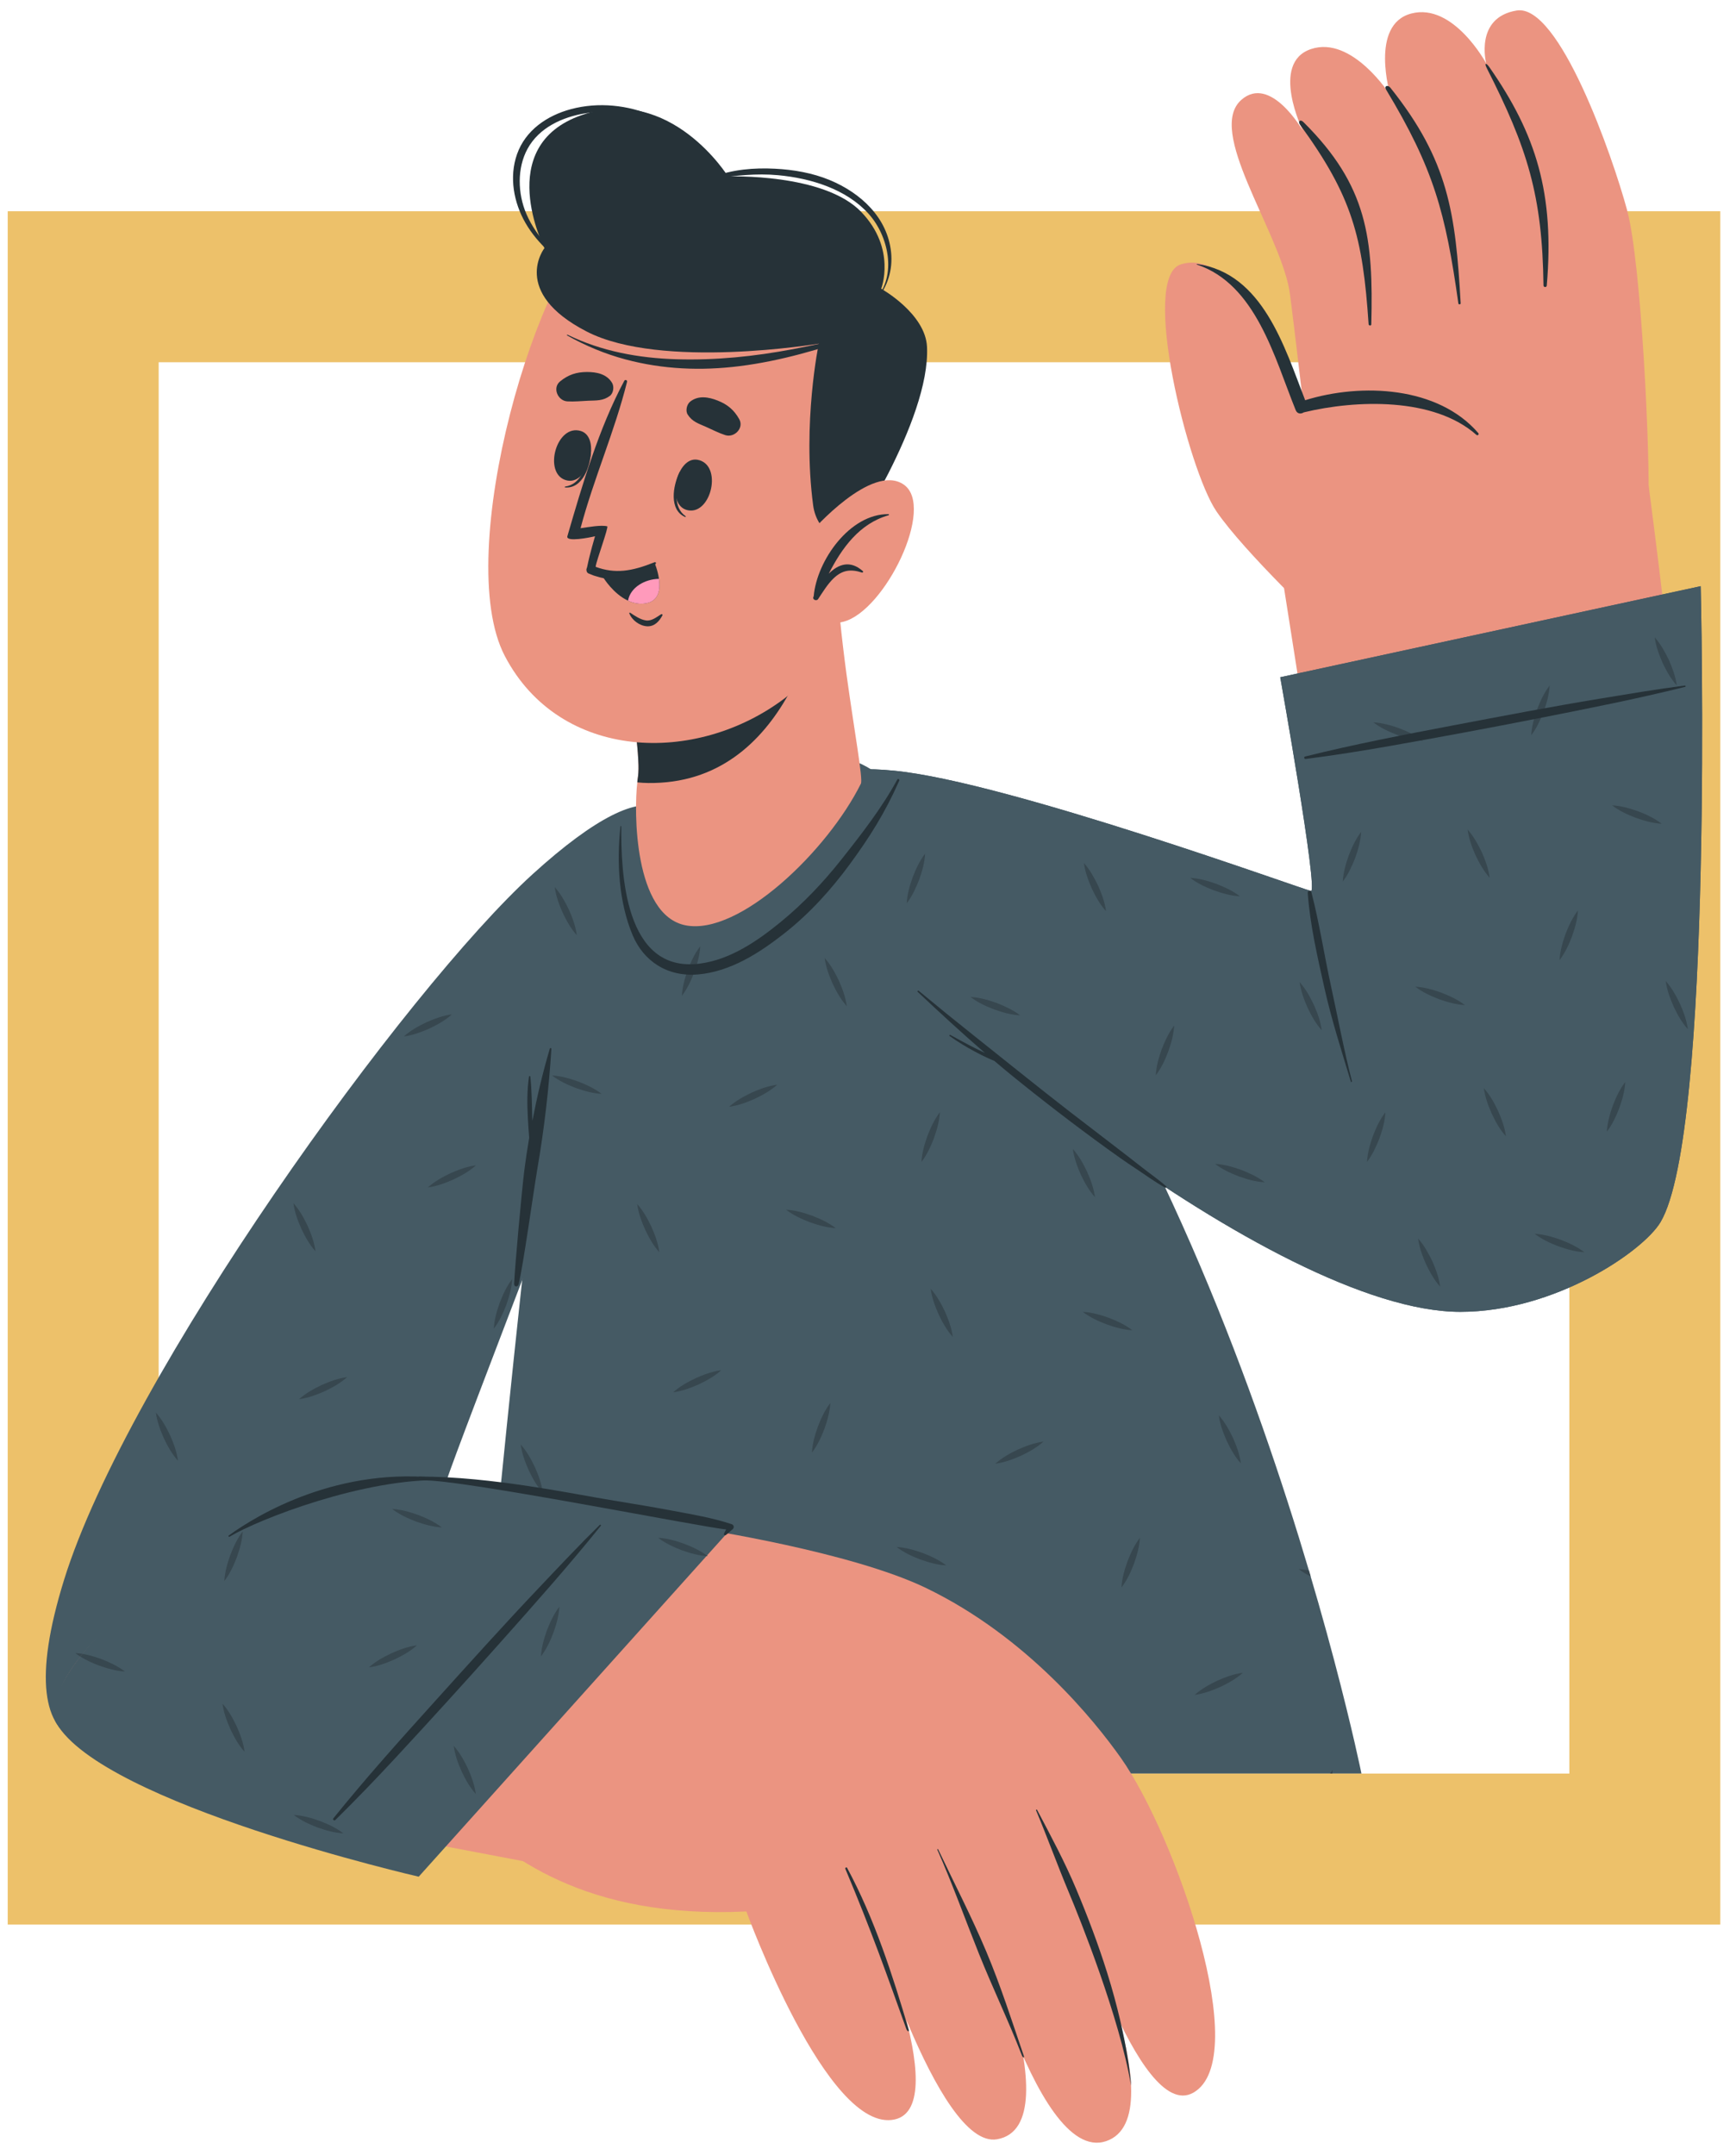 <svg width="108" height="134" viewBox="0 0 108 134" fill="none" xmlns="http://www.w3.org/2000/svg">
<path d="M107.023 119.678H0.48V13.136H107.023V119.678ZM9.871 110.288H97.633V22.526H9.871V110.288Z" fill="#EDC16A"/>
<path d="M33.091 54.959C18.578 69.671 0.32 100.617 3.723 106.891C7.514 113.879 27.724 93.256 27.646 92.051C27.588 91.141 34.697 72.343 40.091 58.672C45.479 45.013 36.68 51.321 33.091 54.959Z" fill="#EB9481"/>
<path d="M27.783 92.073C28.401 90.064 38.074 65.276 40.84 57.438C43.606 49.6 41.043 47.174 33.143 54.353C25.244 61.532 7.935 85.516 3.984 98.246C0.179 110.508 6.491 110.508 14.821 104.856C21.642 100.228 27.783 92.073 27.783 92.073Z" fill="#455A64"/>
<path d="M35.394 56.573C35.617 57.075 35.81 57.591 35.886 58.16C35.504 57.731 35.239 57.248 35.003 56.752C34.782 56.249 34.588 55.734 34.511 55.165C34.893 55.594 35.157 56.077 35.394 56.573ZM9.698 87.841C9.775 88.41 9.969 88.926 10.19 89.429C10.426 89.924 10.69 90.408 11.073 90.837C10.997 90.267 10.803 89.752 10.581 89.25C10.344 88.754 10.079 88.27 9.698 87.841ZM18.254 74.818C18.331 75.387 18.525 75.903 18.746 76.405C18.982 76.902 19.246 77.384 19.628 77.814C19.553 77.244 19.359 76.729 19.137 76.226C18.9 75.731 18.636 75.248 18.254 74.818ZM26.616 73.84C27.185 73.763 27.7 73.569 28.203 73.348C28.699 73.112 29.182 72.848 29.611 72.466C29.042 72.542 28.527 72.735 28.024 72.957C27.528 73.194 27.045 73.459 26.616 73.84ZM18.604 87.008C19.174 86.931 19.689 86.737 20.192 86.516C20.688 86.281 21.171 86.016 21.6 85.634C21.03 85.71 20.515 85.904 20.013 86.126C19.517 86.362 19.034 86.627 18.604 87.008ZM25.118 64.453C25.687 64.376 26.203 64.182 26.706 63.962C27.202 63.725 27.685 63.461 28.114 63.079C27.544 63.155 27.029 63.349 26.526 63.571C26.031 63.807 25.547 64.072 25.118 64.453ZM31.866 79.533C31.518 79.99 31.291 80.491 31.092 81.004C30.908 81.521 30.753 82.05 30.72 82.623C31.069 82.167 31.297 81.665 31.495 81.153C31.677 80.635 31.832 80.106 31.866 79.533ZM15.103 95.226C14.755 95.683 14.527 96.184 14.328 96.696C14.145 97.214 13.99 97.742 13.956 98.316C14.305 97.859 14.533 97.358 14.731 96.846C14.914 96.328 15.069 95.8 15.103 95.226ZM24.397 93.835C24.821 94.161 25.286 94.38 25.764 94.567C25.866 94.447 25.96 94.331 26.054 94.219C26.041 94.215 26.032 94.21 26.018 94.206C25.5 94.022 24.969 93.866 24.397 93.835ZM7.774 103.941C7.317 103.593 6.815 103.365 6.303 103.166C5.786 102.983 5.257 102.828 4.684 102.795C5.14 103.144 5.642 103.371 6.154 103.569C6.672 103.752 7.201 103.907 7.774 103.941ZM34.34 66.878C34.8 67.226 35.3 67.454 35.813 67.651C36.175 67.78 36.546 67.896 36.93 67.959C36.957 67.887 36.984 67.811 37.011 67.74C36.675 67.539 36.323 67.387 35.961 67.249C35.443 67.066 34.916 66.909 34.34 66.878Z" fill="#37474F"/>
<path d="M29.518 110.285H84.698C84.698 110.285 75.927 67.007 54.765 48.275C52.15 45.959 46.25 46.486 42.401 48.398C41.026 49.081 36.092 55.984 34.684 62.509C33.287 69.028 29.364 110.09 29.518 110.285Z" fill="#455A64"/>
<path d="M34.205 65.209C33.773 66.666 33.414 68.178 33.121 69.697C33.119 69.638 33.114 69.579 33.112 69.52C33.091 68.667 33.083 67.798 32.993 66.95C32.989 66.905 32.917 66.892 32.91 66.942C32.786 67.787 32.792 68.68 32.84 69.532C32.862 69.939 32.887 70.347 32.922 70.754C32.805 71.436 32.702 72.117 32.617 72.794C32.455 74.082 32.022 78.876 31.985 79.829C31.977 80.031 32.208 80.062 32.264 79.855C32.523 78.892 33.212 73.948 33.431 72.675C33.852 70.232 34.15 67.693 34.303 65.218C34.306 65.159 34.22 65.159 34.205 65.209Z" fill="#263238"/>
<path d="M52.187 60.981C52.409 61.483 52.603 61.998 52.679 62.568C52.296 62.139 52.032 61.656 51.796 61.16C51.574 60.657 51.381 60.142 51.304 59.572C51.686 60.002 51.95 60.485 52.187 60.981ZM57.899 80.14C57.976 80.709 58.17 81.225 58.391 81.727C58.627 82.224 58.892 82.706 59.274 83.136C59.198 82.566 59.004 82.051 58.782 81.548C58.545 81.052 58.28 80.57 57.899 80.14ZM75.823 88.007C75.9 88.576 76.094 89.092 76.315 89.595C76.551 90.091 76.815 90.574 77.198 91.003C77.122 90.433 76.928 89.918 76.706 89.416C76.469 88.92 76.204 88.437 75.823 88.007ZM62.648 102.096C62.724 102.665 62.919 103.181 63.139 103.684C63.376 104.18 63.64 104.663 64.022 105.092C63.946 104.522 63.752 104.007 63.53 103.504C63.293 103.009 63.029 102.525 62.648 102.096ZM39.642 74.873C39.719 75.442 39.913 75.957 40.134 76.46C40.37 76.956 40.634 77.439 41.017 77.868C40.941 77.299 40.747 76.784 40.525 76.281C40.288 75.785 40.023 75.302 39.642 74.873ZM32.395 89.825C32.471 90.394 32.665 90.909 32.886 91.412C33.123 91.908 33.386 92.391 33.769 92.82C33.693 92.251 33.499 91.735 33.277 91.233C33.04 90.737 32.776 90.254 32.395 89.825ZM49.934 100.598C50.011 101.168 50.205 101.683 50.426 102.186C50.662 102.682 50.926 103.165 51.309 103.594C51.233 103.025 51.039 102.509 50.817 102.007C50.58 101.511 50.315 101.028 49.934 100.598ZM66.745 71.451C66.822 72.02 67.016 72.536 67.237 73.038C67.473 73.535 67.737 74.018 68.12 74.447C68.044 73.877 67.85 73.362 67.628 72.859C67.391 72.364 67.126 71.881 66.745 71.451ZM45.358 68.824C45.928 68.748 46.443 68.553 46.946 68.333C47.442 68.097 47.925 67.832 48.354 67.45C47.785 67.526 47.27 67.72 46.767 67.942C46.271 68.179 45.788 68.443 45.358 68.824ZM41.878 86.579C42.447 86.503 42.963 86.309 43.466 86.088C43.962 85.852 44.445 85.588 44.874 85.205C44.304 85.281 43.789 85.475 43.287 85.697C42.791 85.934 42.308 86.198 41.878 86.579ZM74.325 105.394C74.894 105.317 75.41 105.123 75.913 104.902C76.409 104.666 76.892 104.402 77.321 104.02C76.751 104.095 76.236 104.289 75.734 104.511C75.238 104.748 74.755 105.013 74.325 105.394ZM41.678 108.701C41.975 108.685 42.263 108.66 42.56 108.644C42.675 108.594 42.782 108.545 42.898 108.495C43.392 108.257 43.878 107.993 44.306 107.614C43.738 107.688 43.219 107.886 42.716 108.108C42.362 108.273 42.007 108.462 41.678 108.701ZM61.921 91.019C62.49 90.942 63.006 90.748 63.509 90.527C64.005 90.291 64.488 90.027 64.917 89.644C64.347 89.72 63.832 89.914 63.33 90.136C62.834 90.373 62.351 90.638 61.921 91.019ZM45.358 53.105C45.928 53.028 46.443 52.835 46.946 52.614C47.442 52.377 47.925 52.113 48.354 51.731C47.785 51.807 47.27 52.001 46.767 52.223C46.271 52.46 45.788 52.724 45.358 53.105ZM43.565 58.839C43.217 59.296 42.989 59.797 42.79 60.309C42.607 60.827 42.452 61.355 42.419 61.929C42.767 61.472 42.995 60.971 43.193 60.459C43.376 59.941 43.531 59.413 43.565 58.839ZM34.801 99.91C34.453 100.367 34.226 100.868 34.027 101.381C33.843 101.898 33.688 102.427 33.655 103C34.004 102.544 34.232 102.043 34.43 101.53C34.613 101.012 34.767 100.483 34.801 99.91ZM58.472 69.163C58.124 69.62 57.897 70.122 57.698 70.634C57.514 71.151 57.359 71.68 57.326 72.253C57.675 71.797 57.902 71.295 58.1 70.783C58.283 70.265 58.438 69.737 58.472 69.163ZM51.657 87.242C51.309 87.699 51.081 88.2 50.882 88.712C50.698 89.23 50.543 89.758 50.51 90.332C50.859 89.875 51.087 89.374 51.285 88.861C51.468 88.344 51.623 87.815 51.657 87.242ZM82.746 110.286H82.889C82.898 110.21 82.903 110.134 82.907 110.058C82.849 110.134 82.796 110.21 82.746 110.286ZM67.274 110.286H67.72C67.738 110.237 67.76 110.183 67.778 110.134C67.961 109.616 68.113 109.089 68.149 108.513C67.801 108.973 67.573 109.473 67.372 109.987C67.336 110.085 67.305 110.188 67.274 110.286ZM70.916 95.625C70.569 96.082 70.341 96.583 70.142 97.096C69.958 97.613 69.803 98.141 69.77 98.715C70.119 98.259 70.347 97.757 70.545 97.245C70.728 96.727 70.883 96.199 70.916 95.625ZM57.554 53.083C57.206 53.54 56.978 54.041 56.779 54.553C56.595 55.071 56.44 55.599 56.407 56.173C56.756 55.717 56.983 55.215 57.182 54.703C57.365 54.185 57.52 53.656 57.554 53.083ZM44.035 96.771C43.578 96.424 43.077 96.196 42.565 95.997C42.047 95.813 41.519 95.658 40.945 95.625C41.401 95.974 41.903 96.202 42.415 96.4C42.933 96.583 43.461 96.738 44.035 96.771ZM58.48 110.06C58.023 109.712 57.521 109.484 57.009 109.285C56.492 109.101 55.963 108.947 55.389 108.914C55.846 109.262 56.347 109.49 56.86 109.688C57.377 109.871 57.907 110.026 58.48 110.06ZM80.79 97.569C81.026 97.752 81.281 97.9 81.54 98.029C81.504 97.909 81.464 97.779 81.428 97.654C81.219 97.61 81.009 97.583 80.79 97.569ZM70.452 82.722C69.995 82.373 69.493 82.146 68.981 81.947C68.464 81.763 67.935 81.609 67.361 81.575C67.818 81.924 68.32 82.152 68.832 82.35C69.35 82.533 69.878 82.688 70.452 82.722ZM58.871 97.345C58.414 96.997 57.912 96.769 57.4 96.57C56.883 96.386 56.354 96.231 55.781 96.198C56.237 96.547 56.739 96.774 57.251 96.973C57.769 97.156 58.297 97.311 58.871 97.345ZM51.992 76.37C51.535 76.022 51.033 75.795 50.521 75.596C50.004 75.412 49.475 75.257 48.902 75.224C49.358 75.573 49.86 75.8 50.372 75.999C50.89 76.182 51.418 76.337 51.992 76.37ZM37.432 68.023C36.975 67.676 36.474 67.448 35.962 67.249C35.444 67.065 34.915 66.91 34.342 66.877C34.798 67.226 35.3 67.453 35.812 67.652C36.33 67.834 36.859 67.989 37.432 68.023ZM63.466 63.141C63.01 62.794 62.508 62.566 61.996 62.367C61.478 62.183 60.95 62.028 60.376 61.995C60.833 62.344 61.335 62.572 61.847 62.77C62.364 62.952 62.893 63.107 63.466 63.141Z" fill="#37474F"/>
<path d="M3.723 106.891C6.99 111.563 15.883 112.454 38.063 116.799C41.132 117.4 51.202 96.882 47.958 96.071C43.871 95.05 27.79 91.973 26.586 91.897C16.427 91.252 1.507 103.721 3.723 106.891Z" fill="#EB9481"/>
<path d="M43.521 95.059C43.521 95.059 52.918 96.479 57.623 98.754C63.925 101.799 68.112 107.023 69.734 109.318C73.12 114.108 77.996 128.032 74.231 130.136C70.822 132.041 66.557 117.556 66.557 117.556C66.557 117.556 73.343 131.607 68.817 133.145C64.291 134.684 60.297 117.588 60.297 117.588C60.297 117.588 66.945 132.181 62.027 133.029C58.311 133.67 53.821 118.39 53.821 118.39C53.821 118.39 59.448 130.972 55.654 131.797C51.462 132.707 46.433 118.862 46.433 118.862C36.437 119.334 31.484 115.469 28.289 112.301C27.515 111.534 43.521 95.059 43.521 95.059Z" fill="#EB9481"/>
<path d="M64.52 112.546C65.376 114.168 66.255 115.804 66.964 117.496C67.674 119.188 68.325 120.907 68.874 122.657C70.221 126.951 70.392 129.851 70.362 129.673C69.65 125.465 67.204 119.367 66.493 117.674C65.785 115.986 65.162 114.261 64.454 112.571C64.436 112.528 64.499 112.508 64.52 112.546Z" fill="#263238"/>
<path d="M58.364 114.998C59.368 117.116 60.443 119.181 61.354 121.345C62.261 123.497 62.933 125.619 63.688 127.828C63.746 127.998 63.636 127.973 63.571 127.805C62.727 125.628 61.779 123.679 60.91 121.513C60.044 119.353 59.255 117.144 58.311 115.017C58.297 114.984 58.348 114.965 58.364 114.998Z" fill="#263238"/>
<path d="M52.7 116.151C54.401 119.309 55.517 122.778 56.53 126.206C56.581 126.377 56.441 126.329 56.38 126.158C55.17 122.792 54.245 120.142 52.59 116.211C52.564 116.149 52.664 116.085 52.7 116.151Z" fill="#263238"/>
<path d="M45.482 95.059L26.049 116.7C26.049 116.7 6.399 112.188 3.503 107.148C1.597 103.83 16.391 90.393 27.561 91.959L45.482 95.059Z" fill="#455A64"/>
<path d="M29.108 109.97C29.33 110.473 29.523 110.988 29.599 111.558C29.217 111.129 28.953 110.646 28.716 110.15C28.495 109.646 28.302 109.131 28.225 108.562C28.606 108.992 28.871 109.475 29.108 109.97ZM13.842 105.941C13.919 106.511 14.113 107.026 14.334 107.529C14.57 108.025 14.834 108.508 15.217 108.937C15.141 108.368 14.947 107.852 14.725 107.35C14.488 106.854 14.224 106.371 13.842 105.941ZM22.945 103.687C23.514 103.611 24.03 103.416 24.533 103.196C25.029 102.959 25.512 102.695 25.941 102.313C25.371 102.389 24.856 102.583 24.354 102.805C23.858 103.042 23.375 103.306 22.945 103.687ZM15.102 95.226C14.755 95.683 14.527 96.184 14.328 96.696C14.144 97.214 13.989 97.742 13.956 98.316C14.305 97.859 14.533 97.358 14.731 96.846C14.914 96.328 15.069 95.8 15.102 95.226ZM34.8 99.91C34.453 100.367 34.225 100.868 34.026 101.38C33.842 101.898 33.687 102.426 33.654 103C34.003 102.544 34.231 102.042 34.429 101.53C34.612 101.012 34.766 100.483 34.8 99.91ZM44.034 96.771C43.577 96.423 43.076 96.196 42.564 95.997C42.046 95.812 41.518 95.658 40.944 95.625C41.401 95.974 41.902 96.202 42.414 96.4C42.932 96.583 43.461 96.737 44.034 96.771ZM27.486 94.98C27.029 94.632 26.528 94.405 26.016 94.206C25.498 94.022 24.97 93.867 24.396 93.834C24.853 94.183 25.354 94.41 25.867 94.609C26.385 94.792 26.913 94.946 27.486 94.98ZM21.365 114.007C20.908 113.659 20.407 113.432 19.895 113.233C19.377 113.049 18.849 112.894 18.275 112.861C18.732 113.21 19.233 113.437 19.745 113.636C20.263 113.819 20.791 113.973 21.365 114.007ZM5.002 103.014C5.368 103.246 5.757 103.416 6.154 103.568C6.672 103.751 7.199 103.907 7.775 103.943C7.315 103.595 6.815 103.367 6.302 103.166C5.922 103.032 5.538 102.911 5.136 102.844C5.091 102.902 5.047 102.96 5.002 103.014Z" fill="#37474F"/>
<path d="M14.235 95.48C16.037 94.175 21.108 91.132 27.575 91.943C27.632 91.95 27.634 92.042 27.575 92.041C22.699 91.903 16.119 94.453 14.277 95.561C14.229 95.59 14.19 95.513 14.235 95.48Z" fill="#263238"/>
<path d="M20.735 113.077C22.744 110.582 24.885 108.198 27.032 105.82C29.181 103.441 31.325 101.056 33.533 98.73C34.78 97.415 36.02 96.093 37.314 94.822C37.347 94.789 37.411 94.837 37.381 94.876C35.375 97.366 33.242 99.762 31.114 102.15C28.982 104.544 26.822 106.918 24.642 109.27C23.409 110.599 22.153 111.906 20.861 113.177C20.796 113.24 20.675 113.149 20.735 113.077Z" fill="#263238"/>
<path d="M45.516 94.778C44.33 94.385 43.102 94.18 41.874 93.949C40.648 93.72 39.417 93.511 38.186 93.313C35.736 92.92 30.589 91.808 26.065 91.82C26.015 91.82 26.271 92.063 26.321 92.06C28.475 91.944 43.912 95.015 45.179 95.105C45.13 95.187 45.082 95.271 45.043 95.363C45.017 95.425 45.079 95.507 45.146 95.461C45.305 95.355 45.418 95.221 45.568 95.104C45.69 95.007 45.67 94.829 45.516 94.778Z" fill="#263238"/>
<path d="M102.55 31.264C102.667 28.613 102.131 16.419 101.223 13.059C100.314 9.699 97 0.219 94.356 0.654C91.712 1.088 92.46 3.941 92.46 3.941C92.46 3.941 90.427 0.159 87.805 0.839C85.184 1.519 86.494 5.919 86.494 5.919C86.494 5.919 84.123 2.187 81.557 3.052C78.99 3.917 81.049 8.121 81.049 8.121C81.049 8.121 79.04 4.609 77.225 6.211C75.043 8.138 79.478 14.196 80.203 17.98C80.368 18.84 82.297 35.637 82.297 35.637L102.55 31.264Z" fill="#EB9481"/>
<path d="M80.879 7.757C84.13 12.22 84.781 14.734 85.143 20.157C85.15 20.263 85.31 20.276 85.312 20.165C85.441 14.822 85.08 11.55 81.087 7.589C80.891 7.395 80.724 7.545 80.879 7.757Z" fill="#263238"/>
<path d="M86.229 5.569C89.202 10.498 89.931 13.22 90.728 18.872C90.739 18.952 90.876 18.941 90.871 18.859C90.553 13.249 90.118 9.993 86.501 5.458C86.338 5.253 86.093 5.344 86.229 5.569Z" fill="#263238"/>
<path d="M92.492 4.23C95.025 9.21 95.954 12.159 96.023 17.746C96.025 17.878 96.217 17.887 96.228 17.755C96.712 12.052 95.58 8.363 92.651 4.169C92.452 3.883 92.332 3.917 92.492 4.23Z" fill="#263238"/>
<path d="M82.465 39.106C82.465 39.106 77.428 34.365 75.674 31.794C73.921 29.223 70.912 17.236 73.464 16.439C76.759 15.41 79.859 21.988 80.957 25.408C80.957 25.408 88.576 23.021 91.823 27.26C95.069 31.5 82.465 39.106 82.465 39.106Z" fill="#EB9481"/>
<path d="M74.463 16.453C78.144 17.683 79.295 22.265 80.607 25.503C80.707 25.749 80.94 25.755 81.113 25.642C84.374 24.855 89.203 24.694 91.851 27.043C91.929 27.112 92.037 27.011 91.968 26.931C89.47 24.026 84.713 23.797 81.197 24.887C79.903 21.546 78.547 17.001 74.473 16.416C74.449 16.414 74.439 16.445 74.463 16.453Z" fill="#263238"/>
<path d="M51.719 54.727C55.03 60.46 74.18 78.135 90.871 81.197C93.137 81.613 101.76 79.791 103.564 74.069C106.777 63.88 104.207 42.845 102.565 30.19C102.244 27.718 79.287 32.796 79.883 36.573C80.542 40.755 83.001 56.118 82.623 56.292C81.248 56.927 66.575 50.592 56.943 48.515C50.116 47.043 49.168 50.312 51.719 54.727Z" fill="#EB9481"/>
<path d="M105.804 36.45L79.646 42.113C79.646 42.113 82.025 55.48 81.557 55.402C81.088 55.324 62.738 48.632 55.66 47.929C48.582 47.226 48.582 50.337 52.173 56.179C55.764 62.02 79.271 81.581 90.855 81.576C96.751 81.573 102.238 77.797 103.306 75.994C106.629 70.387 105.804 36.45 105.804 36.45Z" fill="#455A64"/>
<path d="M105.804 36.45L79.646 42.113C79.646 42.113 82.025 55.48 81.557 55.402C81.088 55.324 62.738 48.632 55.66 47.929C48.582 47.226 48.582 50.337 52.173 56.179C55.764 62.02 79.271 81.581 90.855 81.576C96.751 81.573 102.238 77.797 103.306 75.994C106.629 70.387 105.804 36.45 105.804 36.45Z" fill="#455A64"/>
<path d="M67.433 53.665C67.508 54.238 67.705 54.75 67.926 55.257C68.16 55.749 68.423 56.233 68.808 56.66C68.733 56.092 68.536 55.576 68.315 55.074C68.076 54.581 67.813 54.097 67.433 53.665ZM88.223 77.014C88.298 77.582 88.49 78.099 88.711 78.601C88.951 79.099 89.213 79.582 89.594 80.01C89.519 79.442 89.327 78.925 89.106 78.423C88.866 77.93 88.603 77.446 88.223 77.014ZM103.627 61.004C103.707 61.572 103.9 62.088 104.12 62.591C104.355 63.088 104.622 63.572 105.003 63.999C104.928 63.431 104.736 62.914 104.51 62.412C104.276 61.919 104.008 61.435 103.627 61.004ZM80.851 61.07C80.931 61.638 81.124 62.154 81.344 62.657C81.579 63.154 81.846 63.638 82.227 64.065C82.152 63.497 81.959 62.98 81.734 62.478C81.499 61.985 81.236 61.501 80.851 61.07ZM92.312 67.666C92.387 68.234 92.585 68.751 92.805 69.253C93.04 69.751 93.303 70.234 93.688 70.662C93.613 70.093 93.416 69.577 93.195 69.075C92.96 68.577 92.693 68.094 92.312 67.666ZM91.303 51.585C91.378 52.154 91.57 52.67 91.791 53.172C92.03 53.67 92.293 54.154 92.674 54.581C92.599 54.013 92.406 53.496 92.186 52.994C91.946 52.496 91.683 52.013 91.303 51.585ZM102.942 39.631C103.017 40.204 103.215 40.716 103.435 41.223C103.67 41.716 103.933 42.2 104.318 42.627C104.238 42.059 104.045 41.542 103.825 41.04C103.585 40.547 103.322 40.063 102.942 39.631ZM56.408 56.172C56.756 55.717 56.981 55.214 57.183 54.703C57.366 54.186 57.521 53.656 57.553 53.083C57.206 53.539 56.976 54.041 56.779 54.552C56.596 55.069 56.441 55.599 56.408 56.172ZM71.903 66.863C72.255 66.408 72.48 65.906 72.677 65.394C72.86 64.877 73.015 64.347 73.048 63.774C72.7 64.23 72.475 64.732 72.273 65.244C72.09 65.765 71.935 66.291 71.903 66.863ZM83.537 54.816C83.884 54.36 84.11 53.858 84.312 53.346C84.495 52.83 84.645 52.299 84.682 51.726C84.335 52.186 84.105 52.684 83.908 53.196C83.725 53.717 83.57 54.243 83.537 54.816ZM85.044 72.253C85.391 71.797 85.617 71.295 85.819 70.784C86.002 70.267 86.157 69.737 86.189 69.164C85.842 69.619 85.612 70.122 85.415 70.633C85.232 71.15 85.077 71.68 85.044 72.253ZM99.966 70.371C100.313 69.915 100.543 69.413 100.74 68.901C100.923 68.38 101.078 67.854 101.111 67.282C100.764 67.737 100.533 68.239 100.336 68.751C100.153 69.267 99.998 69.798 99.966 70.371ZM95.261 45.721C95.608 45.261 95.833 44.763 96.035 44.251C96.219 43.73 96.373 43.204 96.406 42.627C96.059 43.087 95.828 43.589 95.631 44.101C95.449 44.618 95.293 45.148 95.261 45.721ZM97.021 59.708C97.369 59.248 97.599 58.75 97.796 58.234C97.979 57.717 98.134 57.187 98.167 56.614C97.819 57.074 97.594 57.572 97.392 58.088C97.21 58.604 97.055 59.13 97.021 59.708ZM60.376 61.994C60.831 62.342 61.333 62.572 61.845 62.769C62.366 62.952 62.892 63.107 63.465 63.139C63.009 62.792 62.507 62.567 61.995 62.365C61.479 62.182 60.949 62.027 60.376 61.994ZM88.049 61.356C88.505 61.703 89.007 61.934 89.519 62.131C90.04 62.314 90.566 62.468 91.138 62.502C90.683 62.154 90.181 61.929 89.669 61.727C89.152 61.544 88.622 61.389 88.049 61.356ZM85.439 44.918C85.894 45.27 86.396 45.495 86.908 45.693C87.429 45.876 87.955 46.03 88.528 46.063C88.072 45.716 87.57 45.49 87.058 45.288C86.542 45.106 86.011 44.951 85.439 44.918ZM100.289 50.078C100.745 50.426 101.247 50.656 101.759 50.853C102.275 51.036 102.806 51.191 103.378 51.224C102.923 50.876 102.421 50.646 101.909 50.449C101.388 50.266 100.862 50.111 100.289 50.078ZM75.593 72.375C76.049 72.722 76.551 72.953 77.062 73.15C77.584 73.333 78.109 73.488 78.682 73.52C78.227 73.173 77.724 72.948 77.213 72.746C76.696 72.563 76.166 72.408 75.593 72.375ZM95.477 76.723C95.932 77.071 96.434 77.301 96.946 77.498C97.463 77.681 97.993 77.836 98.566 77.868C98.11 77.521 97.608 77.291 97.096 77.094C96.58 76.911 96.05 76.756 95.477 76.723ZM74.048 54.59C74.504 54.943 75.006 55.168 75.518 55.365C76.039 55.548 76.565 55.703 77.137 55.736C76.682 55.388 76.18 55.163 75.668 54.961C75.151 54.778 74.621 54.623 74.048 54.59Z" fill="#37474F"/>
<path d="M81.356 55.518C81.5 57.521 81.96 59.488 82.395 61.436C82.837 63.412 83.454 65.328 84.039 67.261C84.052 67.304 84.119 67.28 84.108 67.236C83.605 65.294 83.24 63.31 82.81 61.349C82.382 59.393 82.083 57.405 81.582 55.469C81.55 55.345 81.347 55.391 81.356 55.518Z" fill="#263238"/>
<path d="M81.186 47.045C84.215 46.291 87.282 45.7 90.352 45.117C93.422 44.534 96.493 43.945 99.579 43.438C101.322 43.152 103.065 42.855 104.819 42.63C104.865 42.624 104.886 42.699 104.839 42.711C101.816 43.464 98.748 44.069 95.688 44.671C92.621 45.274 89.545 45.846 86.465 46.389C84.725 46.696 82.979 46.971 81.225 47.197C81.139 47.209 81.097 47.067 81.186 47.045Z" fill="#263238"/>
<path d="M72.55 73.766C72.066 73.34 71.535 72.979 71.03 72.58C70.54 72.192 70.045 71.812 69.55 71.431C68.543 70.655 67.53 69.885 66.524 69.107C64.51 67.548 62.532 65.941 60.537 64.358C59.399 63.455 58.273 62.539 57.155 61.612C57.11 61.574 57.047 61.637 57.091 61.679C58.464 62.97 59.851 64.25 61.279 65.48C61.099 65.394 60.918 65.308 60.74 65.219C60.193 64.945 59.655 64.651 59.12 64.355C59.073 64.329 59.039 64.397 59.081 64.426C59.581 64.784 60.103 65.1 60.645 65.391C60.91 65.534 61.18 65.668 61.453 65.794C61.585 65.855 61.716 65.915 61.851 65.967C61.854 65.968 61.857 65.969 61.86 65.97C62.184 66.244 62.507 66.519 62.836 66.787C64.811 68.394 66.829 69.946 68.89 71.438C69.459 71.85 70.034 72.256 70.622 72.642C71.241 73.049 71.837 73.494 72.487 73.853C72.54 73.882 72.597 73.807 72.55 73.766Z" fill="#263238"/>
<path d="M42.655 57.541C45.995 58.194 51.476 52.915 53.558 48.73C53.699 48.442 53.153 45.498 52.657 41.889C52.365 39.697 52.092 37.251 52.004 35C51.988 34.538 38.022 38.983 38.022 38.983C38.022 38.983 39.594 43.647 39.724 47.571C39.731 47.899 39.711 48.206 39.663 48.499C39.66 48.541 39.65 48.593 39.649 48.653C39.432 50.418 39.428 56.908 42.655 57.541Z" fill="#EB9481"/>
<path d="M41.1 48.671C40.572 48.704 40.092 48.699 39.649 48.651C39.65 48.591 39.659 48.542 39.663 48.496C39.712 48.205 39.731 47.899 39.721 47.569C39.591 43.648 38.022 38.983 38.022 38.983C38.022 38.983 49.357 35.374 51.615 34.997C51.281 37.614 49.418 48.16 41.1 48.671Z" fill="#263238"/>
<path d="M55.473 21.188C56.562 26.311 52.672 40.498 48.843 43.403C43.292 47.615 34.828 47.327 31.408 40.797C28.092 34.468 33.489 16.069 37.707 13.493C43.921 9.699 53.865 13.62 55.473 21.188Z" fill="#EB9481"/>
<path d="M42.278 29.361C42.295 29.327 42.34 29.426 42.328 29.465C42.04 30.414 41.871 31.549 42.651 32.099C42.675 32.116 42.66 32.164 42.629 32.15C41.612 31.718 41.853 30.213 42.278 29.361Z" fill="#263238"/>
<path d="M43.401 28.591C44.971 28.889 44.261 32.007 42.807 31.732C41.375 31.462 42.084 28.343 43.401 28.591Z" fill="#263238"/>
<path d="M36.771 28.009C36.772 27.97 36.685 28.037 36.677 28.077C36.488 29.051 36.108 30.133 35.161 30.255C35.131 30.259 35.123 30.308 35.156 30.311C36.257 30.403 36.748 28.961 36.771 28.009Z" fill="#263238"/>
<path d="M36.139 26.803C34.612 26.332 33.781 29.421 35.196 29.857C36.588 30.288 37.419 27.199 36.139 26.803Z" fill="#263238"/>
<path d="M45.121 27.058C44.693 26.919 44.322 26.721 43.913 26.54C43.452 26.337 43.064 26.222 42.782 25.778C42.631 25.54 42.727 25.137 42.945 24.968C43.452 24.576 44.078 24.685 44.643 24.907C45.256 25.148 45.667 25.491 45.989 26.064C46.302 26.62 45.684 27.24 45.121 27.058Z" fill="#263238"/>
<path d="M35.291 24.959C35.739 24.986 36.157 24.937 36.603 24.919C37.107 24.898 37.51 24.933 37.934 24.623C38.162 24.457 38.22 24.047 38.079 23.81C37.751 23.26 37.128 23.132 36.521 23.132C35.862 23.133 35.354 23.301 34.844 23.717C34.351 24.119 34.7 24.922 35.291 24.959Z" fill="#263238"/>
<path d="M41.129 38.199C40.846 38.372 40.544 38.631 40.187 38.581C39.844 38.533 39.485 38.291 39.204 38.101C39.176 38.083 39.138 38.108 39.151 38.142C39.318 38.569 39.792 38.922 40.258 38.945C40.713 38.968 41.015 38.639 41.212 38.264C41.24 38.211 41.171 38.173 41.129 38.199Z" fill="#263238"/>
<path d="M40.776 35.075C40.044 35.79 39.145 36.068 38.247 36.039C37.846 36.029 37.439 35.95 37.051 35.824C36.974 35.805 36.898 35.778 36.831 35.747C36.763 35.722 36.701 35.699 36.627 35.666C36.517 35.624 36.477 35.516 36.482 35.405L36.484 35.398C36.493 35.363 36.5 35.335 36.516 35.301C36.516 35.301 36.516 35.301 36.517 35.295L36.538 35.21C36.687 34.462 37.017 33.347 37.017 33.347C36.714 33.421 35.186 33.729 35.297 33.345C36.221 30.172 37.248 26.643 38.838 23.68C38.886 23.58 39.042 23.641 39.009 23.745C38.241 26.83 36.936 29.759 36.117 32.846C36.597 32.779 37.389 32.632 37.776 32.728C37.875 32.783 37.101 34.871 37.061 35.213C37.061 35.213 37.057 35.228 37.059 35.25C38.273 35.694 39.301 35.531 40.705 34.968C40.79 34.929 40.851 35.011 40.776 35.075Z" fill="#263238"/>
<path d="M37.551 35.941C37.551 35.941 38.157 36.931 39.069 37.35C39.405 37.506 39.776 37.589 40.176 37.519C41.001 37.379 41.087 36.642 40.995 35.996C40.922 35.465 40.721 34.996 40.721 34.996C40.721 34.996 39.447 35.992 37.551 35.941Z" fill="#263238"/>
<path d="M39.07 37.351C39.406 37.506 39.776 37.589 40.177 37.519C41.002 37.379 41.088 36.642 40.996 35.996C40.125 36.008 39.219 36.518 39.07 37.351Z" fill="#FF9ABB"/>
<path d="M52.699 33.851C52.699 33.851 57.89 26.169 57.671 21.569C57.572 19.489 54.821 17.954 54.821 17.954C54.821 17.954 55.789 15.478 53.577 13.177C51.245 10.751 45.292 10.973 45.292 10.973C45.292 10.973 41.727 5.23 36.182 7.16C30.637 9.091 33.871 15.429 33.871 15.429C33.871 15.429 31.735 18.16 36.497 20.615C41.133 23.006 50.937 21.37 50.937 21.37C50.937 21.37 49.907 26.301 50.587 31.421C50.839 33.319 52.699 33.851 52.699 33.851Z" fill="#263238"/>
<path d="M44.353 10.999C45.579 10.538 46.906 10.424 48.211 10.491C49.369 10.55 50.554 10.754 51.628 11.201C53.548 12 55.215 13.528 55.437 15.692C55.549 16.78 55.219 17.821 54.528 18.663C54.5 18.697 54.45 18.646 54.48 18.612C55.815 17.119 55.274 14.666 54.041 13.299C52.645 11.751 50.427 11.081 48.411 10.895C47.062 10.77 45.716 10.919 44.382 11.118C44.303 11.129 44.279 11.026 44.353 10.999Z" fill="#263238"/>
<path d="M32.165 9.59C32.692 8.092 34.046 7.178 35.534 6.783C37.23 6.334 39.067 6.526 40.67 7.219C42.306 7.926 43.677 9.118 44.724 10.549C44.747 10.58 44.692 10.621 44.668 10.59C42.744 8.071 39.614 6.534 36.421 7.045C34.993 7.274 33.543 7.932 32.821 9.249C32.158 10.46 32.209 12.044 32.742 13.292C33.401 14.833 34.703 16.039 36.062 16.969C36.094 16.99 36.064 17.039 36.031 17.02C34.709 16.22 33.481 15.228 32.696 13.874C31.956 12.595 31.666 11.009 32.165 9.59Z" fill="#263238"/>
<path d="M35.31 20.815C37.414 21.85 39.757 22.271 42.086 22.34C44.525 22.412 46.935 22.165 49.33 21.712C50.719 21.45 52.1 21.134 53.473 20.794C53.517 20.784 53.531 20.848 53.489 20.862C51.057 21.712 48.578 22.446 46.014 22.768C43.626 23.068 41.246 22.973 38.914 22.35C37.644 22.01 36.428 21.505 35.282 20.86C35.252 20.843 35.28 20.8 35.31 20.815Z" fill="#263238"/>
<path d="M50.49 33.054C50.49 33.054 54.242 28.75 56.229 30.137C58.216 31.523 55.046 38.006 52.468 38.662C49.891 39.319 49.236 36.945 49.236 36.945L50.49 33.054Z" fill="#EB9481"/>
<path d="M55.275 31.972C55.315 31.973 55.317 32.029 55.281 32.04C53.467 32.557 52.379 34.071 51.559 35.673C52.145 35.085 52.887 34.809 53.682 35.516C53.724 35.553 53.673 35.62 53.625 35.604C52.929 35.375 52.403 35.444 51.86 35.962C51.477 36.33 51.189 36.815 50.895 37.255C50.797 37.402 50.526 37.288 50.604 37.116C50.61 37.103 50.616 37.09 50.622 37.077C50.816 34.856 52.871 31.94 55.275 31.972Z" fill="#263238"/>
<path d="M38.6 51.388C38.603 51.359 38.65 51.36 38.65 51.389C38.636 54.153 38.802 60.55 43.549 59.92C45.461 59.667 47.145 58.493 48.541 57.355C49.975 56.187 51.232 54.851 52.355 53.434C53.602 51.861 54.882 50.212 55.824 48.472C55.864 48.398 55.98 48.463 55.946 48.541C55.05 50.569 54.087 52.077 52.877 53.729C51.711 55.319 50.365 56.812 48.768 58.063C47.27 59.235 45.473 60.413 43.443 60.593C41.511 60.765 40.033 59.754 39.363 58.165C38.483 56.078 38.364 53.587 38.6 51.388Z" fill="#263238"/>
</svg>

